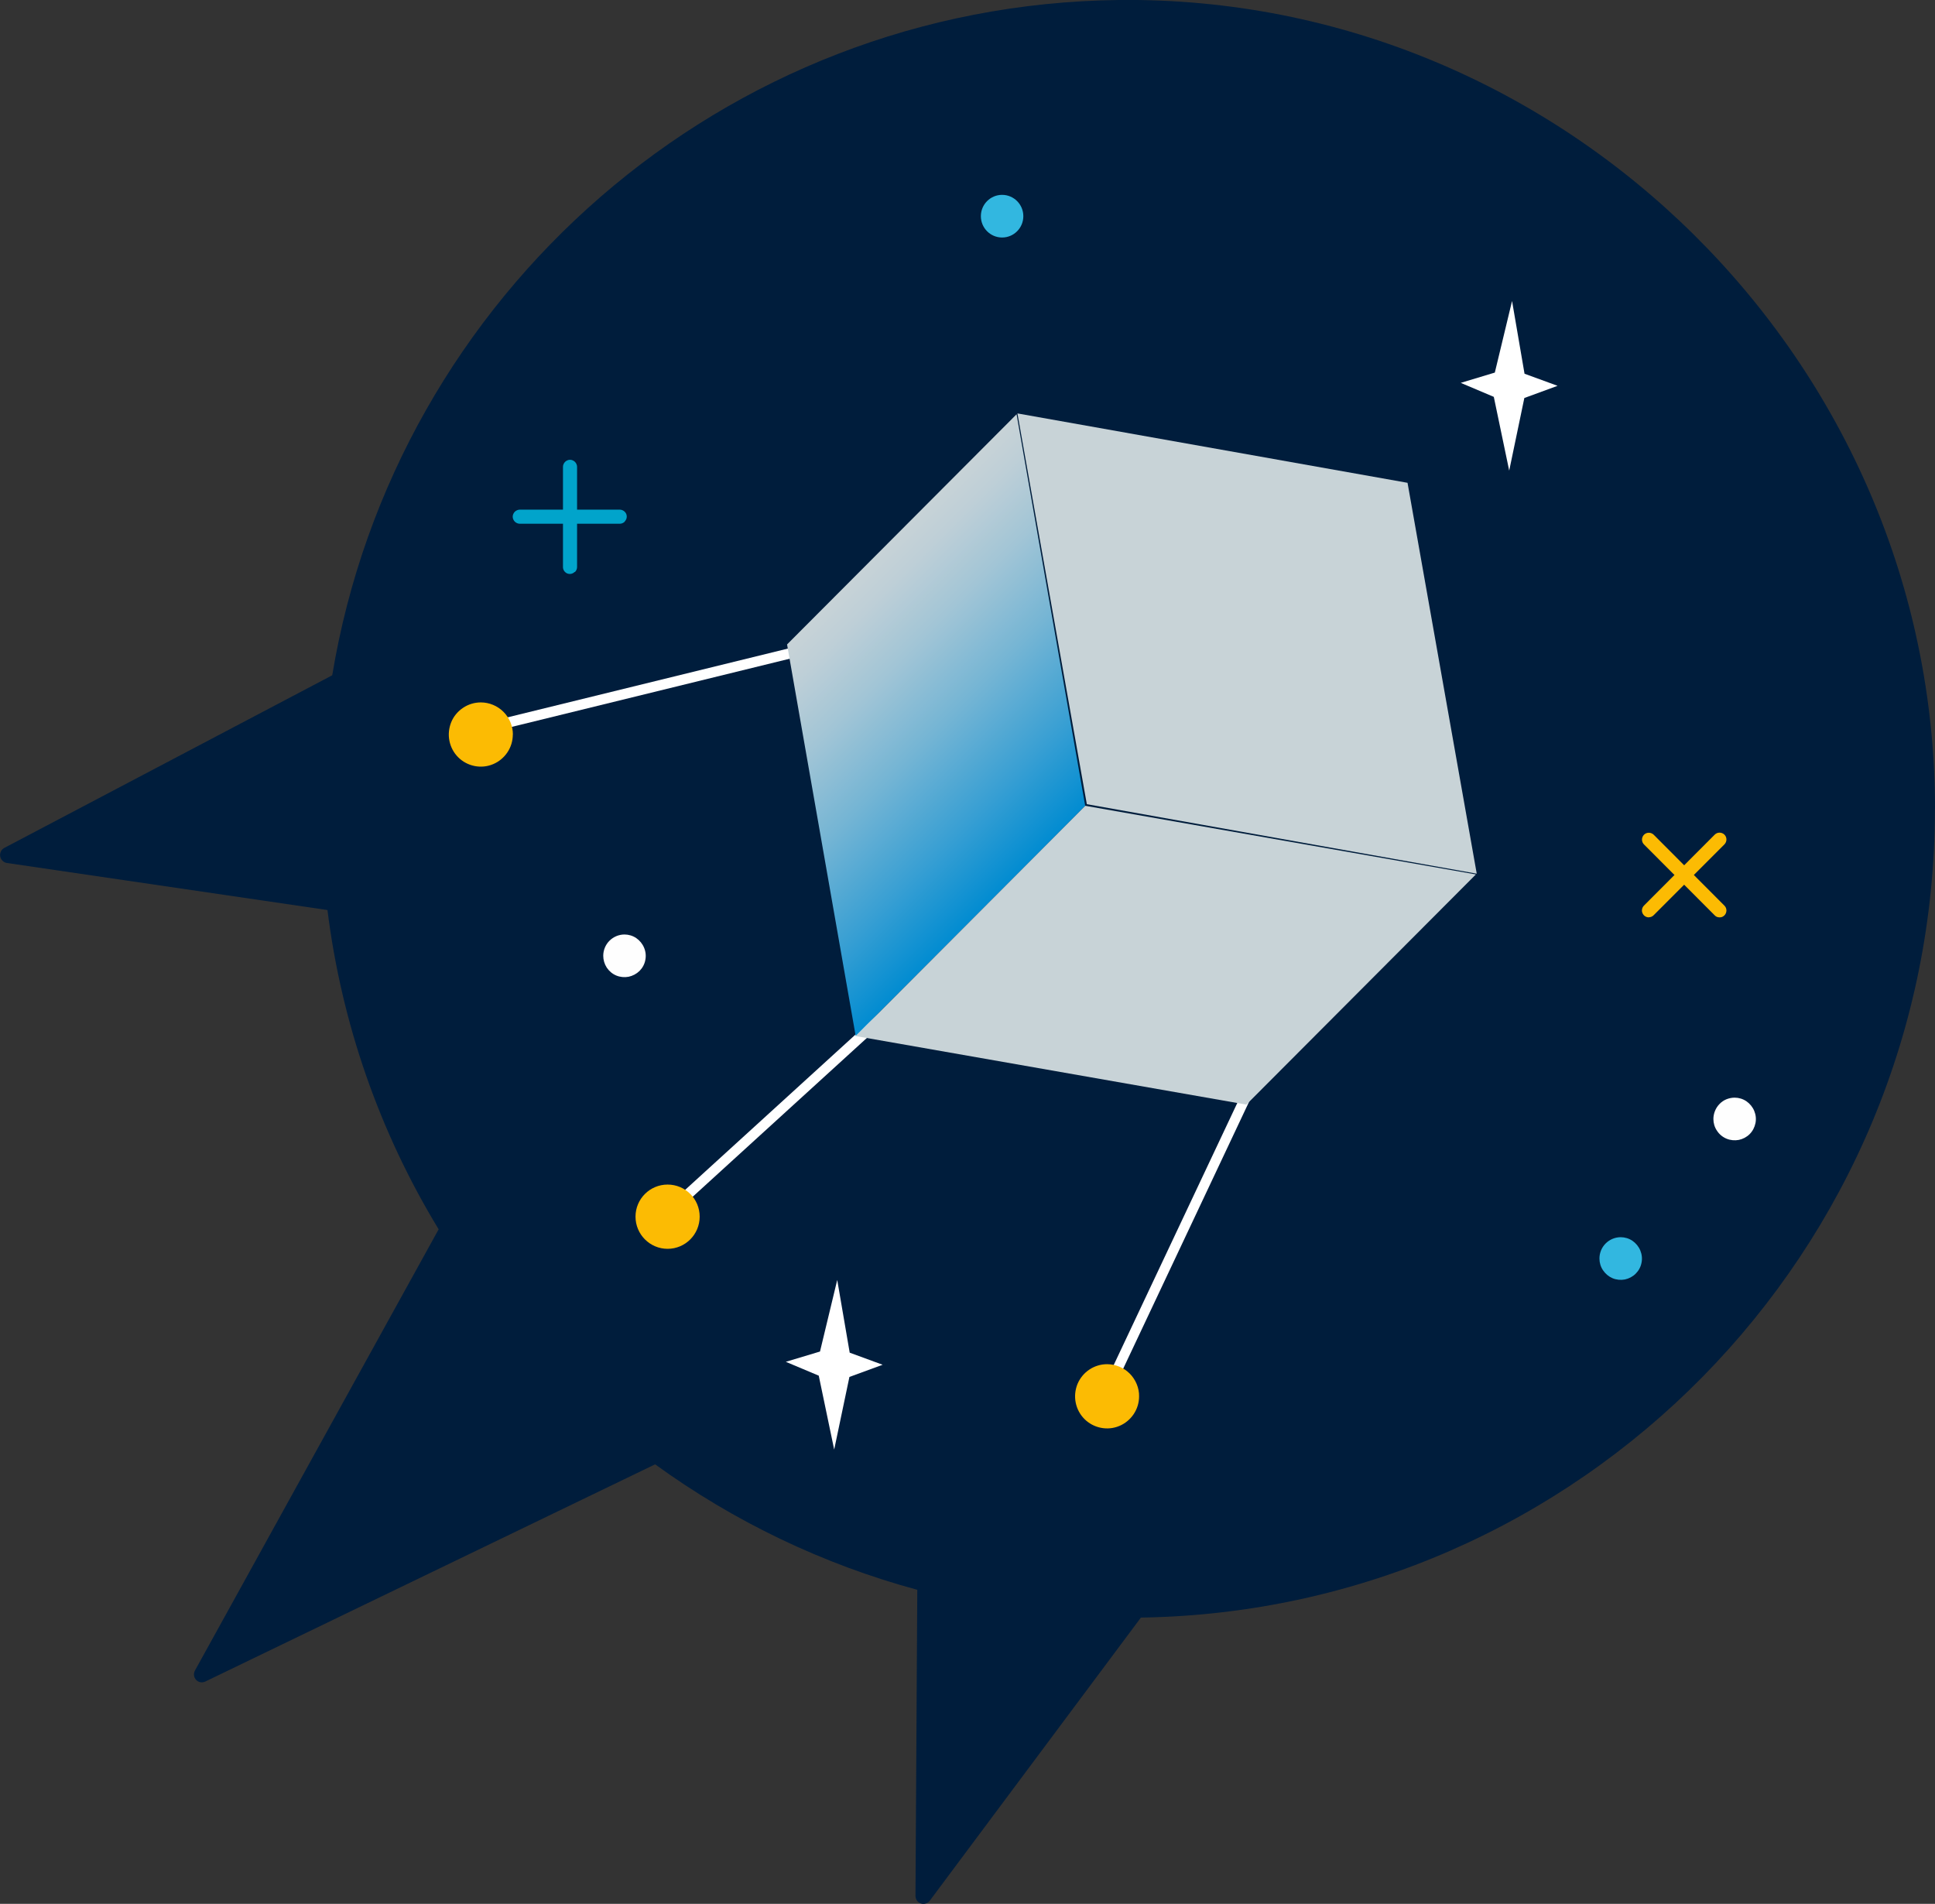 <?xml version="1.0" encoding="UTF-8"?>
<svg id="Layer_1" data-name="Layer 1" xmlns="http://www.w3.org/2000/svg" xmlns:xlink="http://www.w3.org/1999/xlink" viewBox="0 0 203.27 200">
  <rect x="0" y="0" width="203.27" height="200" fill="#333333" stroke="none"/>
  <defs>
    <linearGradient id="linear-gradient" x1="86.2" y1="137.93" x2="110.39" y2="113.82" gradientTransform="translate(0 202) scale(1 -1)" gradientUnits="userSpaceOnUse">
      <stop offset="0" stop-color="#c8d3d7"/>
      <stop offset=".1" stop-color="#becfd7"/>
      <stop offset=".28" stop-color="#a2c5d6"/>
      <stop offset=".51" stop-color="#75b5d4"/>
      <stop offset=".78" stop-color="#389fd3"/>
      <stop offset="1" stop-color="#028cd1"/>
    </linearGradient>
    <linearGradient id="linear-gradient-2" x1="20266.33" y1="61870.97" x2="21794.73" y2="66557.67" gradientTransform="translate(0 202) scale(1 -1)" gradientUnits="userSpaceOnUse">
      <stop offset="0" stop-color="#c8d3d7"/>
      <stop offset=".1" stop-color="#becfd7"/>
      <stop offset=".28" stop-color="#a2c5d6"/>
      <stop offset=".51" stop-color="#75b5d4"/>
      <stop offset=".78" stop-color="#389fd3"/>
      <stop offset="1" stop-color="#028cd1"/>
    </linearGradient>
    <linearGradient id="linear-gradient-3" x1="102199.63" y1="46526.05" x2="106608.73" y2="48530.05" gradientTransform="translate(0 202) scale(1 -1)" gradientUnits="userSpaceOnUse">
      <stop offset="0" stop-color="#c8d3d7"/>
      <stop offset=".1" stop-color="#becfd7"/>
      <stop offset=".28" stop-color="#a2c5d6"/>
      <stop offset=".51" stop-color="#75b5d4"/>
      <stop offset=".78" stop-color="#389fd3"/>
      <stop offset="1" stop-color="#028cd1"/>
    </linearGradient>
  </defs>
  <path d="M203.27,84.98C203.27,38.02,164.39-.51,117.54,0,75.93,.48,41.52,31,34.9,70.94L.48,89.06c-.16,.08-.3,.21-.38,.37-.08,.16-.11,.35-.08,.53,.03,.18,.12,.35,.25,.47,.13,.13,.3,.21,.48,.23l33.65,4.94c1.48,11.88,5.46,23.32,11.68,33.54l-25.6,46.35c-.08,.16-.12,.33-.1,.51,.02,.18,.1,.34,.22,.47,.12,.13,.28,.22,.45,.25,.17,.03,.35,0,.51-.07l47.26-22.82c8.31,6.03,17.64,10.5,27.54,13.18l-.19,32.14c0,.18,.05,.35,.15,.5,.1,.15,.25,.25,.42,.31,.17,.06,.35,.06,.52,0,.17-.05,.32-.16,.42-.3l22.17-29.73c46.19-.71,83.41-38.47,83.41-84.95Z" fill="#001d3c"/>
  <path d="M156.92,41.69l-3.47-1.47,3.58-1.08,1.81-7.52,1.31,7.64,3.47,1.27-3.49,1.28-1.59,7.63-1.62-7.76Z" fill="#fff"/>
  <path d="M86.02,144.52l-3.47-1.46,3.59-1.08,1.81-7.52,1.31,7.64,3.46,1.27-3.49,1.28-1.6,7.63-1.62-7.76Z" fill="#fff"/>
  <path d="M105.27,24.95c1.23,0,2.23-1,2.23-2.24s-1-2.24-2.23-2.24-2.23,1-2.23,2.24,1,2.24,2.23,2.24Z" fill="#32b7e0"/>
  <path d="M168.02,132.21c0,.44,.13,.88,.38,1.24,.25,.37,.6,.66,1,.83,.41,.17,.86,.21,1.29,.13,.43-.09,.83-.3,1.14-.61,.31-.31,.53-.71,.61-1.15,.09-.43,.04-.88-.13-1.29-.17-.41-.46-.76-.82-1.01-.37-.25-.8-.38-1.24-.38-.59,0-1.16,.24-1.58,.66-.42,.42-.65,.99-.65,1.58Z" fill="#32b7e0"/>
  <path d="M179.99,117.55c0,.44,.13,.88,.38,1.24,.24,.37,.59,.66,1,.83,.41,.17,.86,.21,1.29,.13,.43-.09,.83-.3,1.14-.61,.31-.31,.52-.71,.61-1.15,.09-.43,.04-.88-.13-1.29-.17-.41-.46-.76-.82-1.01-.37-.25-.8-.38-1.24-.38-.29,0-.58,.06-.86,.17-.27,.11-.52,.28-.72,.49-.21,.21-.37,.46-.48,.73-.11,.27-.17,.56-.17,.86Z" fill="#fefefe"/>
  <path d="M63.37,100.4c0,.44,.13,.88,.37,1.25,.25,.37,.59,.66,1,.83,.41,.17,.86,.21,1.29,.13,.43-.09,.83-.3,1.15-.61,.31-.31,.53-.71,.61-1.15,.09-.43,.04-.89-.13-1.29-.17-.41-.46-.76-.82-1.01-.37-.25-.8-.38-1.24-.38-.59,0-1.16,.24-1.58,.66-.42,.42-.65,.99-.65,1.58Z" fill="#fefefe"/>
  <path d="M65.62,54.81c-.14,.13-.32,.21-.51,.21h-10.51c-.1,0-.19-.02-.28-.06-.09-.04-.17-.09-.24-.16-.07-.07-.12-.15-.16-.24-.04-.09-.06-.18-.06-.28s.02-.19,.06-.28c.04-.09,.09-.17,.16-.24s.15-.12,.24-.16c.09-.04,.18-.06,.28-.06h10.51c.1,0,.19,.02,.28,.06,.09,.04,.17,.09,.24,.16,.07,.07,.12,.15,.16,.24,.04,.09,.05,.19,.05,.28,0,.19-.08,.36-.21,.5Z" fill="#01a4cb"/>
  <path d="M60.37,60.08c-.1,.1-.23,.17-.37,.2-.14,.03-.29,.01-.42-.04-.13-.06-.24-.15-.32-.27-.08-.12-.12-.26-.12-.4v-10.53c0-.1,.02-.19,.06-.28,.04-.09,.09-.17,.16-.24,.07-.07,.15-.12,.24-.16,.09-.04,.18-.06,.28-.06s.19,.02,.28,.06c.09,.04,.17,.09,.24,.16,.07,.07,.12,.15,.16,.24,.04,.09,.06,.18,.06,.28v10.53c0,.19-.08,.38-.22,.52Z" fill="#01a4cb"/>
  <path d="M180.64,96.37c-.1,0-.19-.02-.28-.05-.09-.04-.17-.09-.23-.16l-7.43-7.45c-.14-.14-.21-.32-.21-.51,0-.19,.08-.38,.21-.51,.14-.14,.32-.21,.51-.21,.19,0,.38,.08,.51,.21l7.43,7.45c.14,.14,.21,.32,.21,.51s-.08,.38-.21,.51c-.07,.07-.15,.12-.23,.16-.09,.04-.18,.05-.28,.05Z" fill="#fcbb03"/>
  <path d="M173.21,96.37c-.14,0-.28-.04-.4-.12-.12-.08-.21-.19-.27-.33-.06-.13-.07-.28-.04-.42,.03-.14,.1-.27,.2-.37l7.43-7.45c.14-.14,.32-.21,.51-.21,.19,0,.38,.08,.51,.21,.14,.14,.21,.32,.21,.51,0,.19-.08,.38-.21,.51l-7.44,7.45c-.13,.13-.31,.21-.5,.21Z" fill="#fcbb03"/>
  <path d="M108.64,91.57l-39.27,35.8c-.08,.08-.09,.2-.01,.28l.45,.5c.07,.08,.2,.09,.28,.01l39.27-35.8c.08-.07,.09-.2,.01-.28l-.45-.5c-.07-.08-.2-.09-.28-.01Z" fill="#fff"/>
  <path d="M133.57,108.25l-18.53,39.29c-.03,.05,0,.12,.05,.14l.77,.37c.05,.03,.12,0,.14-.05l18.53-39.29c.03-.05,0-.12-.05-.14l-.77-.37c-.05-.03-.12,0-.14,.05Z" fill="#fff"/>
  <path d="M91.18,66.07l-41.17,10.1c-.11,.03-.17,.13-.15,.24l.16,.66c.03,.11,.13,.17,.24,.15l41.17-10.1c.11-.03,.17-.13,.15-.24l-.16-.66c-.03-.11-.13-.17-.24-.15Z" fill="#fff"/>
  <path d="M53.87,77.17c0,.67-.2,1.32-.57,1.87s-.9,.99-1.51,1.24c-.62,.26-1.29,.32-1.94,.19-.65-.13-1.25-.45-1.72-.92-.47-.47-.79-1.07-.92-1.73-.13-.65-.06-1.33,.19-1.95,.25-.62,.69-1.14,1.24-1.51,.55-.37,1.2-.57,1.87-.57,.89,0,1.75,.36,2.38,.99,.63,.63,.99,1.49,.99,2.39Z" fill="#fcbb03"/>
  <path d="M119.66,146.69c0,.67-.2,1.32-.57,1.87-.37,.55-.9,.99-1.51,1.24-.62,.26-1.29,.32-1.94,.19-.65-.13-1.25-.45-1.72-.92-.47-.47-.79-1.07-.92-1.73-.13-.65-.06-1.33,.19-1.95,.26-.62,.69-1.14,1.24-1.51,.55-.37,1.2-.57,1.87-.57,.44,0,.88,.09,1.29,.26,.41,.17,.78,.42,1.09,.73,.31,.31,.56,.69,.73,1.1s.26,.85,.25,1.29Z" fill="#fcbb03"/>
  <path d="M70.13,131.19c1.86,0,3.37-1.51,3.37-3.38s-1.51-3.37-3.37-3.37-3.37,1.51-3.37,3.37,1.51,3.38,3.37,3.38Z" fill="#fcbb03"/>
  <path d="M89.89,108.84l-7.21-41.14,24.11-24.18,7.21,41.14-24.12,24.19Z" fill="url(#linear-gradient)"/>
  <path d="M89.89,108.84l41.04,7.2,24.11-24.18-41.03-7.21-24.12,24.19Z" fill="url(#linear-gradient-2)"/>
  <path d="M147.86,50.72l-40.98-7.29,7.29,41.05,40.96,7.3-7.27-41.06Z" fill="url(#linear-gradient-3)"/>
</svg>